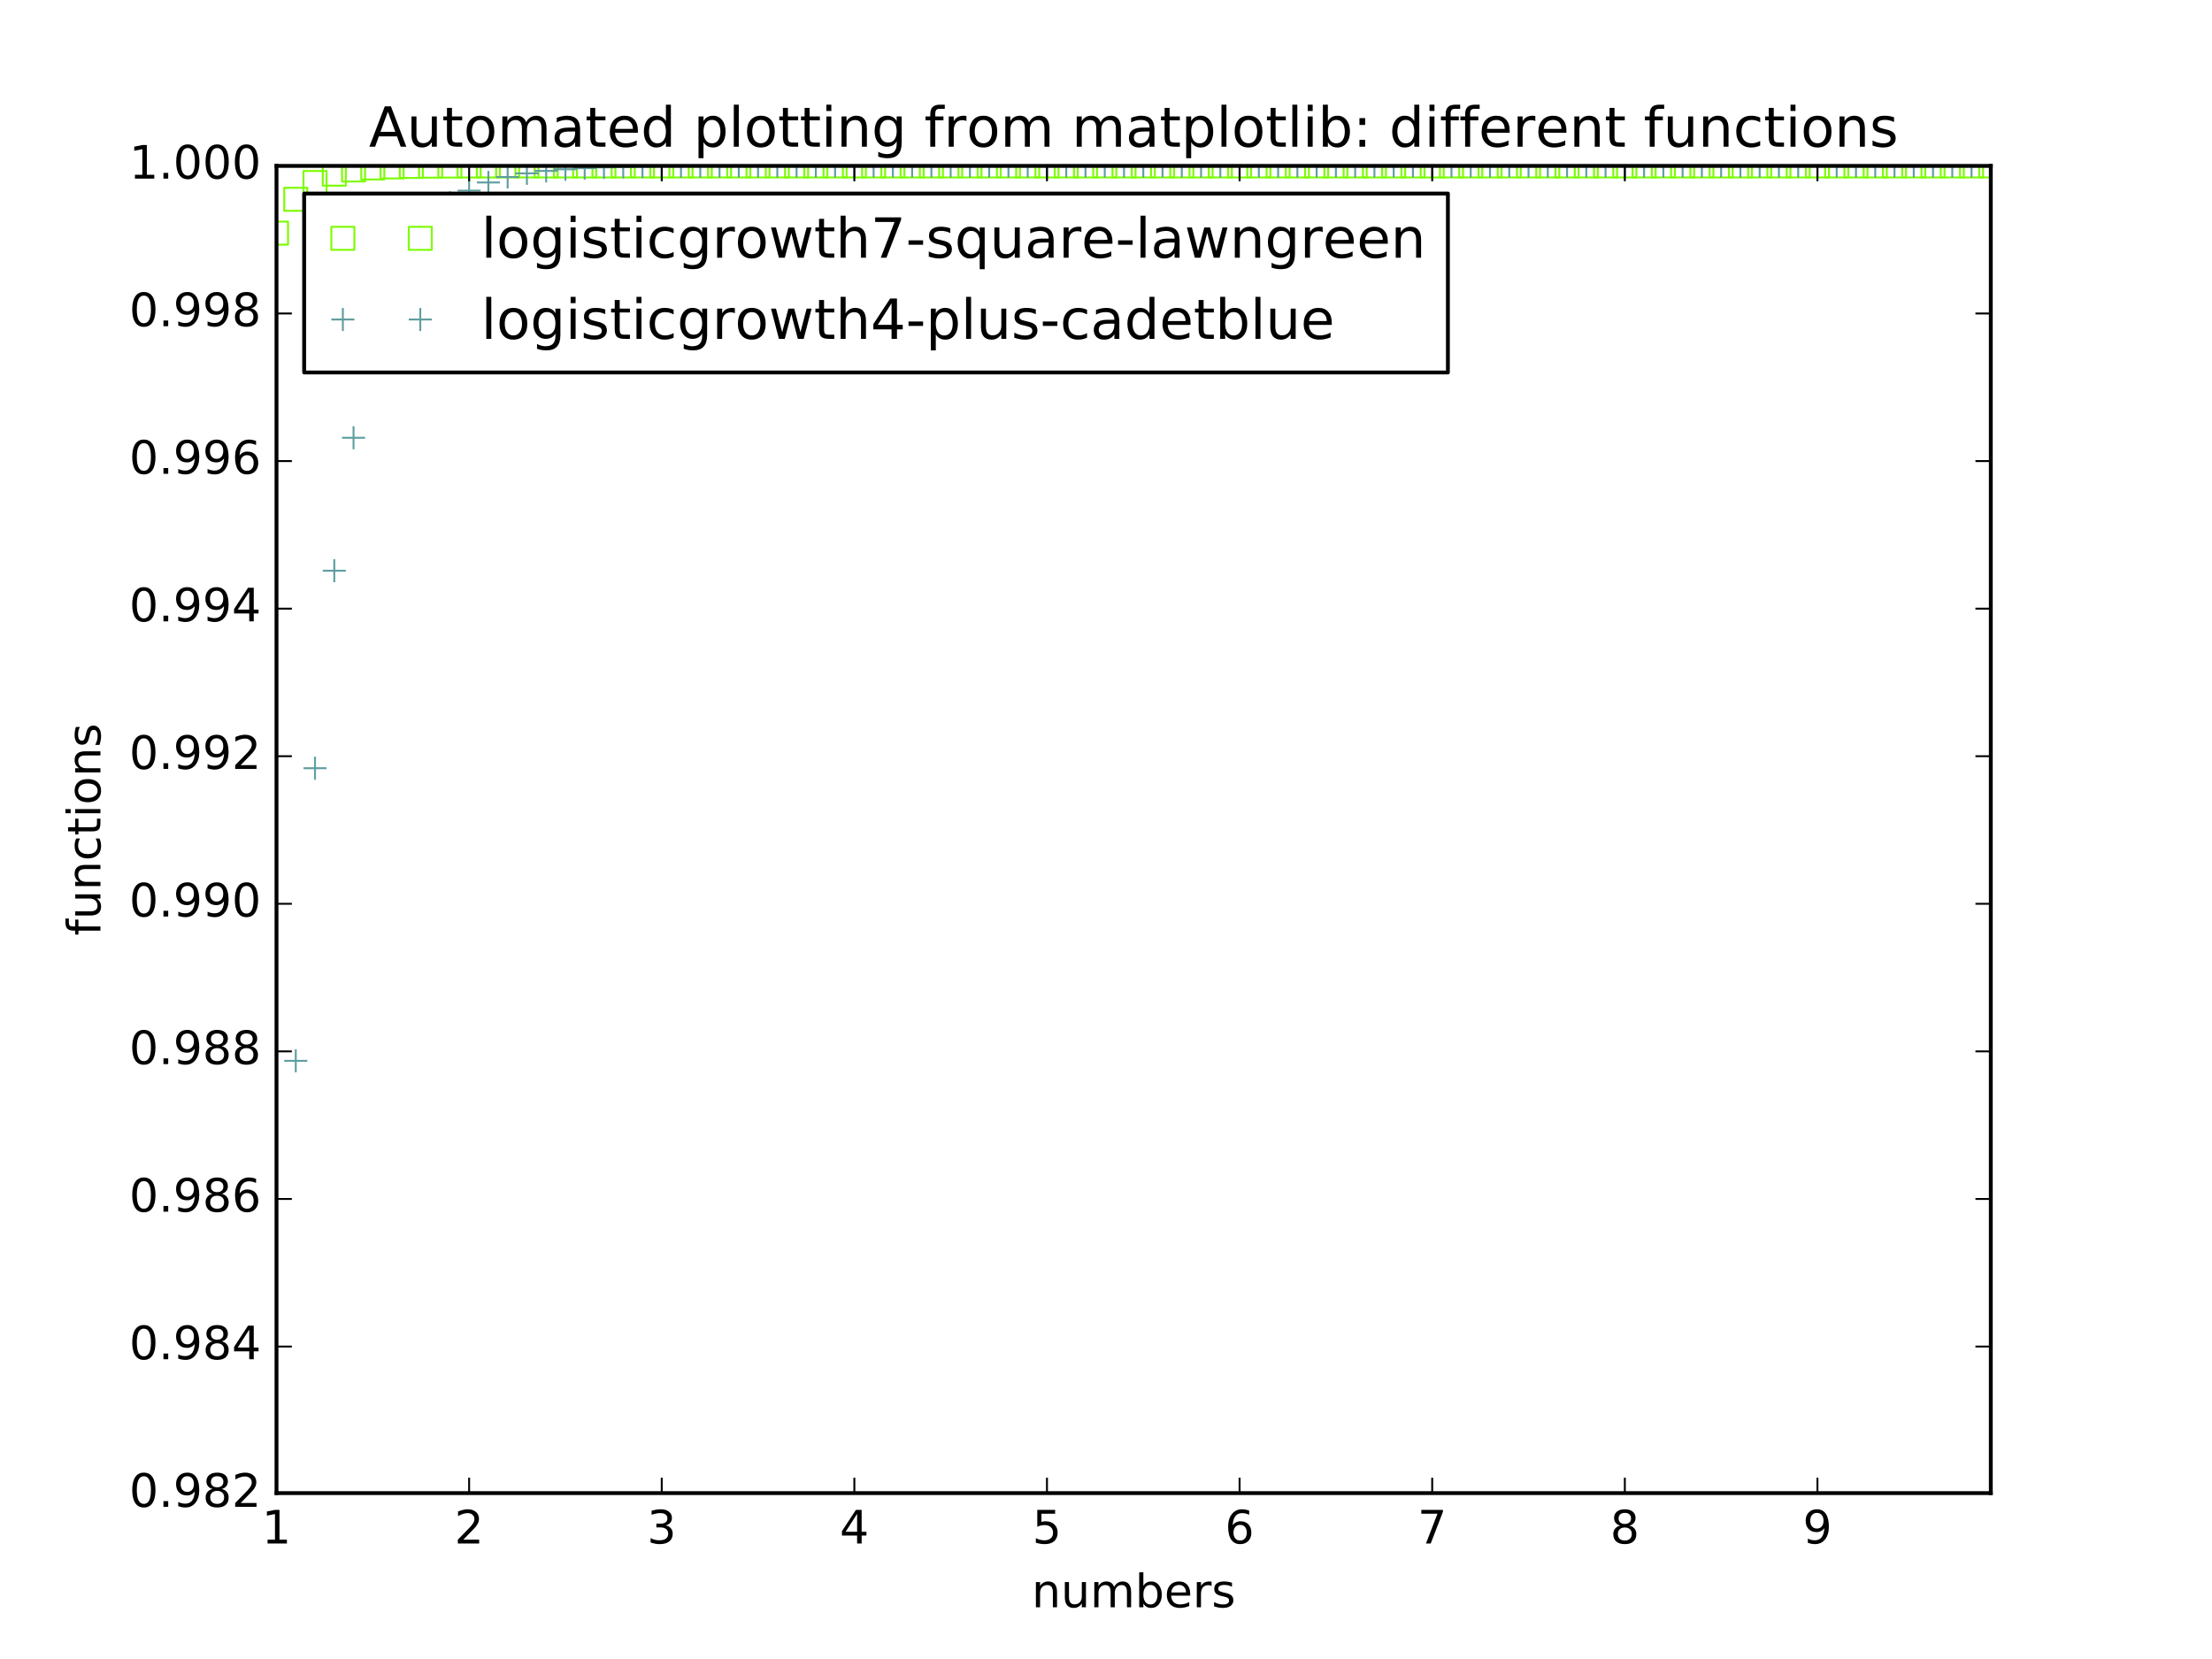 <?xml version="1.0" encoding="utf-8" standalone="no"?>
<!DOCTYPE svg PUBLIC "-//W3C//DTD SVG 1.1//EN"
  "http://www.w3.org/Graphics/SVG/1.1/DTD/svg11.dtd">
<!-- Created with matplotlib (http://matplotlib.org/) -->
<svg height="432pt" version="1.1" viewBox="0 0 576 432" width="576pt" xmlns="http://www.w3.org/2000/svg" xmlns:xlink="http://www.w3.org/1999/xlink">
 <defs>
  <style type="text/css">
*{stroke-linecap:butt;stroke-linejoin:round;stroke-miterlimit:100000;}
  </style>
 </defs>
 <g id="figure_1">
  <g id="patch_1">
   <path d="M 0 432 
L 576 432 
L 576 0 
L 0 0 
z
" style="fill:#ffffff;"/>
  </g>
  <g id="axes_1">
   <g id="patch_2">
    <path d="M 72 388.8 
L 518.4 388.8 
L 518.4 43.2 
L 72 43.2 
z
" style="fill:#ffffff;"/>
   </g>
   <g id="line2d_1">
    <defs>
     <path d="M -3 3 
L 3 3 
L 3 -3 
L -3 -3 
z
" id="mb33482ec87" style="stroke:#7cfc00;stroke-linejoin:miter;stroke-width:0.5;"/>
    </defs>
    <g clip-path="url(#pfadc02bec9)">
     <use style="fill:none;stroke:#7cfc00;stroke-linejoin:miter;stroke-width:0.5;" x="72.0" xlink:href="#mb33482ec87" y="60.706"/>
     <use style="fill:none;stroke:#7cfc00;stroke-linejoin:miter;stroke-width:0.5;" x="77.016" xlink:href="#mb33482ec87" y="51.897"/>
     <use style="fill:none;stroke:#7cfc00;stroke-linejoin:miter;stroke-width:0.5;" x="82.031" xlink:href="#mb33482ec87" y="47.52"/>
     <use style="fill:none;stroke:#7cfc00;stroke-linejoin:miter;stroke-width:0.5;" x="87.047" xlink:href="#mb33482ec87" y="45.345"/>
     <use style="fill:none;stroke:#7cfc00;stroke-linejoin:miter;stroke-width:0.5;" x="92.063" xlink:href="#mb33482ec87" y="44.265"/>
     <use style="fill:none;stroke:#7cfc00;stroke-linejoin:miter;stroke-width:0.5;" x="97.079" xlink:href="#mb33482ec87" y="43.729"/>
     <use style="fill:none;stroke:#7cfc00;stroke-linejoin:miter;stroke-width:0.5;" x="102.094" xlink:href="#mb33482ec87" y="43.463"/>
     <use style="fill:none;stroke:#7cfc00;stroke-linejoin:miter;stroke-width:0.5;" x="107.11" xlink:href="#mb33482ec87" y="43.33"/>
     <use style="fill:none;stroke:#7cfc00;stroke-linejoin:miter;stroke-width:0.5;" x="112.126" xlink:href="#mb33482ec87" y="43.265"/>
     <use style="fill:none;stroke:#7cfc00;stroke-linejoin:miter;stroke-width:0.5;" x="117.142" xlink:href="#mb33482ec87" y="43.232"/>
     <use style="fill:none;stroke:#7cfc00;stroke-linejoin:miter;stroke-width:0.5;" x="122.157" xlink:href="#mb33482ec87" y="43.216"/>
     <use style="fill:none;stroke:#7cfc00;stroke-linejoin:miter;stroke-width:0.5;" x="127.173" xlink:href="#mb33482ec87" y="43.208"/>
     <use style="fill:none;stroke:#7cfc00;stroke-linejoin:miter;stroke-width:0.5;" x="132.189" xlink:href="#mb33482ec87" y="43.204"/>
     <use style="fill:none;stroke:#7cfc00;stroke-linejoin:miter;stroke-width:0.5;" x="137.204" xlink:href="#mb33482ec87" y="43.202"/>
     <use style="fill:none;stroke:#7cfc00;stroke-linejoin:miter;stroke-width:0.5;" x="142.22" xlink:href="#mb33482ec87" y="43.201"/>
     <use style="fill:none;stroke:#7cfc00;stroke-linejoin:miter;stroke-width:0.5;" x="147.236" xlink:href="#mb33482ec87" y="43.2"/>
     <use style="fill:none;stroke:#7cfc00;stroke-linejoin:miter;stroke-width:0.5;" x="152.252" xlink:href="#mb33482ec87" y="43.2"/>
     <use style="fill:none;stroke:#7cfc00;stroke-linejoin:miter;stroke-width:0.5;" x="157.267" xlink:href="#mb33482ec87" y="43.2"/>
     <use style="fill:none;stroke:#7cfc00;stroke-linejoin:miter;stroke-width:0.5;" x="162.283" xlink:href="#mb33482ec87" y="43.2"/>
     <use style="fill:none;stroke:#7cfc00;stroke-linejoin:miter;stroke-width:0.5;" x="167.299" xlink:href="#mb33482ec87" y="43.2"/>
     <use style="fill:none;stroke:#7cfc00;stroke-linejoin:miter;stroke-width:0.5;" x="172.315" xlink:href="#mb33482ec87" y="43.2"/>
     <use style="fill:none;stroke:#7cfc00;stroke-linejoin:miter;stroke-width:0.5;" x="177.33" xlink:href="#mb33482ec87" y="43.2"/>
     <use style="fill:none;stroke:#7cfc00;stroke-linejoin:miter;stroke-width:0.5;" x="182.346" xlink:href="#mb33482ec87" y="43.2"/>
     <use style="fill:none;stroke:#7cfc00;stroke-linejoin:miter;stroke-width:0.5;" x="187.362" xlink:href="#mb33482ec87" y="43.2"/>
     <use style="fill:none;stroke:#7cfc00;stroke-linejoin:miter;stroke-width:0.5;" x="192.378" xlink:href="#mb33482ec87" y="43.2"/>
     <use style="fill:none;stroke:#7cfc00;stroke-linejoin:miter;stroke-width:0.5;" x="197.393" xlink:href="#mb33482ec87" y="43.2"/>
     <use style="fill:none;stroke:#7cfc00;stroke-linejoin:miter;stroke-width:0.5;" x="202.409" xlink:href="#mb33482ec87" y="43.2"/>
     <use style="fill:none;stroke:#7cfc00;stroke-linejoin:miter;stroke-width:0.5;" x="207.425" xlink:href="#mb33482ec87" y="43.2"/>
     <use style="fill:none;stroke:#7cfc00;stroke-linejoin:miter;stroke-width:0.5;" x="212.44" xlink:href="#mb33482ec87" y="43.2"/>
     <use style="fill:none;stroke:#7cfc00;stroke-linejoin:miter;stroke-width:0.5;" x="217.456" xlink:href="#mb33482ec87" y="43.2"/>
     <use style="fill:none;stroke:#7cfc00;stroke-linejoin:miter;stroke-width:0.5;" x="222.472" xlink:href="#mb33482ec87" y="43.2"/>
     <use style="fill:none;stroke:#7cfc00;stroke-linejoin:miter;stroke-width:0.5;" x="227.488" xlink:href="#mb33482ec87" y="43.2"/>
     <use style="fill:none;stroke:#7cfc00;stroke-linejoin:miter;stroke-width:0.5;" x="232.503" xlink:href="#mb33482ec87" y="43.2"/>
     <use style="fill:none;stroke:#7cfc00;stroke-linejoin:miter;stroke-width:0.5;" x="237.519" xlink:href="#mb33482ec87" y="43.2"/>
     <use style="fill:none;stroke:#7cfc00;stroke-linejoin:miter;stroke-width:0.5;" x="242.535" xlink:href="#mb33482ec87" y="43.2"/>
     <use style="fill:none;stroke:#7cfc00;stroke-linejoin:miter;stroke-width:0.5;" x="247.551" xlink:href="#mb33482ec87" y="43.2"/>
     <use style="fill:none;stroke:#7cfc00;stroke-linejoin:miter;stroke-width:0.5;" x="252.566" xlink:href="#mb33482ec87" y="43.2"/>
     <use style="fill:none;stroke:#7cfc00;stroke-linejoin:miter;stroke-width:0.5;" x="257.582" xlink:href="#mb33482ec87" y="43.2"/>
     <use style="fill:none;stroke:#7cfc00;stroke-linejoin:miter;stroke-width:0.5;" x="262.598" xlink:href="#mb33482ec87" y="43.2"/>
     <use style="fill:none;stroke:#7cfc00;stroke-linejoin:miter;stroke-width:0.5;" x="267.613" xlink:href="#mb33482ec87" y="43.2"/>
     <use style="fill:none;stroke:#7cfc00;stroke-linejoin:miter;stroke-width:0.5;" x="272.629" xlink:href="#mb33482ec87" y="43.2"/>
     <use style="fill:none;stroke:#7cfc00;stroke-linejoin:miter;stroke-width:0.5;" x="277.645" xlink:href="#mb33482ec87" y="43.2"/>
     <use style="fill:none;stroke:#7cfc00;stroke-linejoin:miter;stroke-width:0.5;" x="282.661" xlink:href="#mb33482ec87" y="43.2"/>
     <use style="fill:none;stroke:#7cfc00;stroke-linejoin:miter;stroke-width:0.5;" x="287.676" xlink:href="#mb33482ec87" y="43.2"/>
     <use style="fill:none;stroke:#7cfc00;stroke-linejoin:miter;stroke-width:0.5;" x="292.692" xlink:href="#mb33482ec87" y="43.2"/>
     <use style="fill:none;stroke:#7cfc00;stroke-linejoin:miter;stroke-width:0.5;" x="297.708" xlink:href="#mb33482ec87" y="43.2"/>
     <use style="fill:none;stroke:#7cfc00;stroke-linejoin:miter;stroke-width:0.5;" x="302.724" xlink:href="#mb33482ec87" y="43.2"/>
     <use style="fill:none;stroke:#7cfc00;stroke-linejoin:miter;stroke-width:0.5;" x="307.739" xlink:href="#mb33482ec87" y="43.2"/>
     <use style="fill:none;stroke:#7cfc00;stroke-linejoin:miter;stroke-width:0.5;" x="312.755" xlink:href="#mb33482ec87" y="43.2"/>
     <use style="fill:none;stroke:#7cfc00;stroke-linejoin:miter;stroke-width:0.5;" x="317.771" xlink:href="#mb33482ec87" y="43.2"/>
     <use style="fill:none;stroke:#7cfc00;stroke-linejoin:miter;stroke-width:0.5;" x="322.787" xlink:href="#mb33482ec87" y="43.2"/>
     <use style="fill:none;stroke:#7cfc00;stroke-linejoin:miter;stroke-width:0.5;" x="327.802" xlink:href="#mb33482ec87" y="43.2"/>
     <use style="fill:none;stroke:#7cfc00;stroke-linejoin:miter;stroke-width:0.5;" x="332.818" xlink:href="#mb33482ec87" y="43.2"/>
     <use style="fill:none;stroke:#7cfc00;stroke-linejoin:miter;stroke-width:0.5;" x="337.834" xlink:href="#mb33482ec87" y="43.2"/>
     <use style="fill:none;stroke:#7cfc00;stroke-linejoin:miter;stroke-width:0.5;" x="342.849" xlink:href="#mb33482ec87" y="43.2"/>
     <use style="fill:none;stroke:#7cfc00;stroke-linejoin:miter;stroke-width:0.5;" x="347.865" xlink:href="#mb33482ec87" y="43.2"/>
     <use style="fill:none;stroke:#7cfc00;stroke-linejoin:miter;stroke-width:0.5;" x="352.881" xlink:href="#mb33482ec87" y="43.2"/>
     <use style="fill:none;stroke:#7cfc00;stroke-linejoin:miter;stroke-width:0.5;" x="357.897" xlink:href="#mb33482ec87" y="43.2"/>
     <use style="fill:none;stroke:#7cfc00;stroke-linejoin:miter;stroke-width:0.5;" x="362.912" xlink:href="#mb33482ec87" y="43.2"/>
     <use style="fill:none;stroke:#7cfc00;stroke-linejoin:miter;stroke-width:0.5;" x="367.928" xlink:href="#mb33482ec87" y="43.2"/>
     <use style="fill:none;stroke:#7cfc00;stroke-linejoin:miter;stroke-width:0.5;" x="372.944" xlink:href="#mb33482ec87" y="43.2"/>
     <use style="fill:none;stroke:#7cfc00;stroke-linejoin:miter;stroke-width:0.5;" x="377.96" xlink:href="#mb33482ec87" y="43.2"/>
     <use style="fill:none;stroke:#7cfc00;stroke-linejoin:miter;stroke-width:0.5;" x="382.975" xlink:href="#mb33482ec87" y="43.2"/>
     <use style="fill:none;stroke:#7cfc00;stroke-linejoin:miter;stroke-width:0.5;" x="387.991" xlink:href="#mb33482ec87" y="43.2"/>
     <use style="fill:none;stroke:#7cfc00;stroke-linejoin:miter;stroke-width:0.5;" x="393.007" xlink:href="#mb33482ec87" y="43.2"/>
     <use style="fill:none;stroke:#7cfc00;stroke-linejoin:miter;stroke-width:0.5;" x="398.022" xlink:href="#mb33482ec87" y="43.2"/>
     <use style="fill:none;stroke:#7cfc00;stroke-linejoin:miter;stroke-width:0.5;" x="403.038" xlink:href="#mb33482ec87" y="43.2"/>
     <use style="fill:none;stroke:#7cfc00;stroke-linejoin:miter;stroke-width:0.5;" x="408.054" xlink:href="#mb33482ec87" y="43.2"/>
     <use style="fill:none;stroke:#7cfc00;stroke-linejoin:miter;stroke-width:0.5;" x="413.07" xlink:href="#mb33482ec87" y="43.2"/>
     <use style="fill:none;stroke:#7cfc00;stroke-linejoin:miter;stroke-width:0.5;" x="418.085" xlink:href="#mb33482ec87" y="43.2"/>
     <use style="fill:none;stroke:#7cfc00;stroke-linejoin:miter;stroke-width:0.5;" x="423.101" xlink:href="#mb33482ec87" y="43.2"/>
     <use style="fill:none;stroke:#7cfc00;stroke-linejoin:miter;stroke-width:0.5;" x="428.117" xlink:href="#mb33482ec87" y="43.2"/>
     <use style="fill:none;stroke:#7cfc00;stroke-linejoin:miter;stroke-width:0.5;" x="433.133" xlink:href="#mb33482ec87" y="43.2"/>
     <use style="fill:none;stroke:#7cfc00;stroke-linejoin:miter;stroke-width:0.5;" x="438.148" xlink:href="#mb33482ec87" y="43.2"/>
     <use style="fill:none;stroke:#7cfc00;stroke-linejoin:miter;stroke-width:0.5;" x="443.164" xlink:href="#mb33482ec87" y="43.2"/>
     <use style="fill:none;stroke:#7cfc00;stroke-linejoin:miter;stroke-width:0.5;" x="448.18" xlink:href="#mb33482ec87" y="43.2"/>
     <use style="fill:none;stroke:#7cfc00;stroke-linejoin:miter;stroke-width:0.5;" x="453.196" xlink:href="#mb33482ec87" y="43.2"/>
     <use style="fill:none;stroke:#7cfc00;stroke-linejoin:miter;stroke-width:0.5;" x="458.211" xlink:href="#mb33482ec87" y="43.2"/>
     <use style="fill:none;stroke:#7cfc00;stroke-linejoin:miter;stroke-width:0.5;" x="463.227" xlink:href="#mb33482ec87" y="43.2"/>
     <use style="fill:none;stroke:#7cfc00;stroke-linejoin:miter;stroke-width:0.5;" x="468.243" xlink:href="#mb33482ec87" y="43.2"/>
     <use style="fill:none;stroke:#7cfc00;stroke-linejoin:miter;stroke-width:0.5;" x="473.258" xlink:href="#mb33482ec87" y="43.2"/>
     <use style="fill:none;stroke:#7cfc00;stroke-linejoin:miter;stroke-width:0.5;" x="478.274" xlink:href="#mb33482ec87" y="43.2"/>
     <use style="fill:none;stroke:#7cfc00;stroke-linejoin:miter;stroke-width:0.5;" x="483.29" xlink:href="#mb33482ec87" y="43.2"/>
     <use style="fill:none;stroke:#7cfc00;stroke-linejoin:miter;stroke-width:0.5;" x="488.306" xlink:href="#mb33482ec87" y="43.2"/>
     <use style="fill:none;stroke:#7cfc00;stroke-linejoin:miter;stroke-width:0.5;" x="493.321" xlink:href="#mb33482ec87" y="43.2"/>
     <use style="fill:none;stroke:#7cfc00;stroke-linejoin:miter;stroke-width:0.5;" x="498.337" xlink:href="#mb33482ec87" y="43.2"/>
     <use style="fill:none;stroke:#7cfc00;stroke-linejoin:miter;stroke-width:0.5;" x="503.353" xlink:href="#mb33482ec87" y="43.2"/>
     <use style="fill:none;stroke:#7cfc00;stroke-linejoin:miter;stroke-width:0.5;" x="508.369" xlink:href="#mb33482ec87" y="43.2"/>
     <use style="fill:none;stroke:#7cfc00;stroke-linejoin:miter;stroke-width:0.5;" x="513.384" xlink:href="#mb33482ec87" y="43.2"/>
     <use style="fill:none;stroke:#7cfc00;stroke-linejoin:miter;stroke-width:0.5;" x="518.4" xlink:href="#mb33482ec87" y="43.2"/>
    </g>
   </g>
   <g id="line2d_2">
    <defs>
     <path d="M -3 0 
L 3 0 
M 0 3 
L 0 -3 
" id="m1da75ef7ea" style="stroke:#5f9ea0;stroke-width:0.5;"/>
    </defs>
    <g clip-path="url(#pfadc02bec9)">
     <use style="fill:none;stroke:#5f9ea0;stroke-width:0.5;" x="72.0" xlink:href="#m1da75ef7ea" y="388.8"/>
     <use style="fill:none;stroke:#5f9ea0;stroke-width:0.5;" x="77.016" xlink:href="#m1da75ef7ea" y="276.244"/>
     <use style="fill:none;stroke:#5f9ea0;stroke-width:0.5;" x="82.031" xlink:href="#m1da75ef7ea" y="200.042"/>
     <use style="fill:none;stroke:#5f9ea0;stroke-width:0.5;" x="87.047" xlink:href="#m1da75ef7ea" y="148.618"/>
     <use style="fill:none;stroke:#5f9ea0;stroke-width:0.5;" x="92.063" xlink:href="#m1da75ef7ea" y="113.992"/>
     <use style="fill:none;stroke:#5f9ea0;stroke-width:0.5;" x="97.079" xlink:href="#m1da75ef7ea" y="90.711"/>
     <use style="fill:none;stroke:#5f9ea0;stroke-width:0.5;" x="102.094" xlink:href="#m1da75ef7ea" y="75.073"/>
     <use style="fill:none;stroke:#5f9ea0;stroke-width:0.5;" x="107.11" xlink:href="#m1da75ef7ea" y="64.577"/>
     <use style="fill:none;stroke:#5f9ea0;stroke-width:0.5;" x="112.126" xlink:href="#m1da75ef7ea" y="57.535"/>
     <use style="fill:none;stroke:#5f9ea0;stroke-width:0.5;" x="117.142" xlink:href="#m1da75ef7ea" y="52.811"/>
     <use style="fill:none;stroke:#5f9ea0;stroke-width:0.5;" x="122.157" xlink:href="#m1da75ef7ea" y="49.644"/>
     <use style="fill:none;stroke:#5f9ea0;stroke-width:0.5;" x="127.173" xlink:href="#m1da75ef7ea" y="47.52"/>
     <use style="fill:none;stroke:#5f9ea0;stroke-width:0.5;" x="132.189" xlink:href="#m1da75ef7ea" y="46.096"/>
     <use style="fill:none;stroke:#5f9ea0;stroke-width:0.5;" x="137.204" xlink:href="#m1da75ef7ea" y="45.141"/>
     <use style="fill:none;stroke:#5f9ea0;stroke-width:0.5;" x="142.22" xlink:href="#m1da75ef7ea" y="44.501"/>
     <use style="fill:none;stroke:#5f9ea0;stroke-width:0.5;" x="147.236" xlink:href="#m1da75ef7ea" y="44.072"/>
     <use style="fill:none;stroke:#5f9ea0;stroke-width:0.5;" x="152.252" xlink:href="#m1da75ef7ea" y="43.785"/>
     <use style="fill:none;stroke:#5f9ea0;stroke-width:0.5;" x="157.267" xlink:href="#m1da75ef7ea" y="43.592"/>
     <use style="fill:none;stroke:#5f9ea0;stroke-width:0.5;" x="162.283" xlink:href="#m1da75ef7ea" y="43.463"/>
     <use style="fill:none;stroke:#5f9ea0;stroke-width:0.5;" x="167.299" xlink:href="#m1da75ef7ea" y="43.376"/>
     <use style="fill:none;stroke:#5f9ea0;stroke-width:0.5;" x="172.315" xlink:href="#m1da75ef7ea" y="43.318"/>
     <use style="fill:none;stroke:#5f9ea0;stroke-width:0.5;" x="177.33" xlink:href="#m1da75ef7ea" y="43.279"/>
     <use style="fill:none;stroke:#5f9ea0;stroke-width:0.5;" x="182.346" xlink:href="#m1da75ef7ea" y="43.253"/>
     <use style="fill:none;stroke:#5f9ea0;stroke-width:0.5;" x="187.362" xlink:href="#m1da75ef7ea" y="43.236"/>
     <use style="fill:none;stroke:#5f9ea0;stroke-width:0.5;" x="192.378" xlink:href="#m1da75ef7ea" y="43.224"/>
     <use style="fill:none;stroke:#5f9ea0;stroke-width:0.5;" x="197.393" xlink:href="#m1da75ef7ea" y="43.216"/>
     <use style="fill:none;stroke:#5f9ea0;stroke-width:0.5;" x="202.409" xlink:href="#m1da75ef7ea" y="43.211"/>
     <use style="fill:none;stroke:#5f9ea0;stroke-width:0.5;" x="207.425" xlink:href="#m1da75ef7ea" y="43.207"/>
     <use style="fill:none;stroke:#5f9ea0;stroke-width:0.5;" x="212.44" xlink:href="#m1da75ef7ea" y="43.205"/>
     <use style="fill:none;stroke:#5f9ea0;stroke-width:0.5;" x="217.456" xlink:href="#m1da75ef7ea" y="43.203"/>
     <use style="fill:none;stroke:#5f9ea0;stroke-width:0.5;" x="222.472" xlink:href="#m1da75ef7ea" y="43.202"/>
     <use style="fill:none;stroke:#5f9ea0;stroke-width:0.5;" x="227.488" xlink:href="#m1da75ef7ea" y="43.201"/>
     <use style="fill:none;stroke:#5f9ea0;stroke-width:0.5;" x="232.503" xlink:href="#m1da75ef7ea" y="43.201"/>
     <use style="fill:none;stroke:#5f9ea0;stroke-width:0.5;" x="237.519" xlink:href="#m1da75ef7ea" y="43.201"/>
     <use style="fill:none;stroke:#5f9ea0;stroke-width:0.5;" x="242.535" xlink:href="#m1da75ef7ea" y="43.2"/>
     <use style="fill:none;stroke:#5f9ea0;stroke-width:0.5;" x="247.551" xlink:href="#m1da75ef7ea" y="43.2"/>
     <use style="fill:none;stroke:#5f9ea0;stroke-width:0.5;" x="252.566" xlink:href="#m1da75ef7ea" y="43.2"/>
     <use style="fill:none;stroke:#5f9ea0;stroke-width:0.5;" x="257.582" xlink:href="#m1da75ef7ea" y="43.2"/>
     <use style="fill:none;stroke:#5f9ea0;stroke-width:0.5;" x="262.598" xlink:href="#m1da75ef7ea" y="43.2"/>
     <use style="fill:none;stroke:#5f9ea0;stroke-width:0.5;" x="267.613" xlink:href="#m1da75ef7ea" y="43.2"/>
     <use style="fill:none;stroke:#5f9ea0;stroke-width:0.5;" x="272.629" xlink:href="#m1da75ef7ea" y="43.2"/>
     <use style="fill:none;stroke:#5f9ea0;stroke-width:0.5;" x="277.645" xlink:href="#m1da75ef7ea" y="43.2"/>
     <use style="fill:none;stroke:#5f9ea0;stroke-width:0.5;" x="282.661" xlink:href="#m1da75ef7ea" y="43.2"/>
     <use style="fill:none;stroke:#5f9ea0;stroke-width:0.5;" x="287.676" xlink:href="#m1da75ef7ea" y="43.2"/>
     <use style="fill:none;stroke:#5f9ea0;stroke-width:0.5;" x="292.692" xlink:href="#m1da75ef7ea" y="43.2"/>
     <use style="fill:none;stroke:#5f9ea0;stroke-width:0.5;" x="297.708" xlink:href="#m1da75ef7ea" y="43.2"/>
     <use style="fill:none;stroke:#5f9ea0;stroke-width:0.5;" x="302.724" xlink:href="#m1da75ef7ea" y="43.2"/>
     <use style="fill:none;stroke:#5f9ea0;stroke-width:0.5;" x="307.739" xlink:href="#m1da75ef7ea" y="43.2"/>
     <use style="fill:none;stroke:#5f9ea0;stroke-width:0.5;" x="312.755" xlink:href="#m1da75ef7ea" y="43.2"/>
     <use style="fill:none;stroke:#5f9ea0;stroke-width:0.5;" x="317.771" xlink:href="#m1da75ef7ea" y="43.2"/>
     <use style="fill:none;stroke:#5f9ea0;stroke-width:0.5;" x="322.787" xlink:href="#m1da75ef7ea" y="43.2"/>
     <use style="fill:none;stroke:#5f9ea0;stroke-width:0.5;" x="327.802" xlink:href="#m1da75ef7ea" y="43.2"/>
     <use style="fill:none;stroke:#5f9ea0;stroke-width:0.5;" x="332.818" xlink:href="#m1da75ef7ea" y="43.2"/>
     <use style="fill:none;stroke:#5f9ea0;stroke-width:0.5;" x="337.834" xlink:href="#m1da75ef7ea" y="43.2"/>
     <use style="fill:none;stroke:#5f9ea0;stroke-width:0.5;" x="342.849" xlink:href="#m1da75ef7ea" y="43.2"/>
     <use style="fill:none;stroke:#5f9ea0;stroke-width:0.5;" x="347.865" xlink:href="#m1da75ef7ea" y="43.2"/>
     <use style="fill:none;stroke:#5f9ea0;stroke-width:0.5;" x="352.881" xlink:href="#m1da75ef7ea" y="43.2"/>
     <use style="fill:none;stroke:#5f9ea0;stroke-width:0.5;" x="357.897" xlink:href="#m1da75ef7ea" y="43.2"/>
     <use style="fill:none;stroke:#5f9ea0;stroke-width:0.5;" x="362.912" xlink:href="#m1da75ef7ea" y="43.2"/>
     <use style="fill:none;stroke:#5f9ea0;stroke-width:0.5;" x="367.928" xlink:href="#m1da75ef7ea" y="43.2"/>
     <use style="fill:none;stroke:#5f9ea0;stroke-width:0.5;" x="372.944" xlink:href="#m1da75ef7ea" y="43.2"/>
     <use style="fill:none;stroke:#5f9ea0;stroke-width:0.5;" x="377.96" xlink:href="#m1da75ef7ea" y="43.2"/>
     <use style="fill:none;stroke:#5f9ea0;stroke-width:0.5;" x="382.975" xlink:href="#m1da75ef7ea" y="43.2"/>
     <use style="fill:none;stroke:#5f9ea0;stroke-width:0.5;" x="387.991" xlink:href="#m1da75ef7ea" y="43.2"/>
     <use style="fill:none;stroke:#5f9ea0;stroke-width:0.5;" x="393.007" xlink:href="#m1da75ef7ea" y="43.2"/>
     <use style="fill:none;stroke:#5f9ea0;stroke-width:0.5;" x="398.022" xlink:href="#m1da75ef7ea" y="43.2"/>
     <use style="fill:none;stroke:#5f9ea0;stroke-width:0.5;" x="403.038" xlink:href="#m1da75ef7ea" y="43.2"/>
     <use style="fill:none;stroke:#5f9ea0;stroke-width:0.5;" x="408.054" xlink:href="#m1da75ef7ea" y="43.2"/>
     <use style="fill:none;stroke:#5f9ea0;stroke-width:0.5;" x="413.07" xlink:href="#m1da75ef7ea" y="43.2"/>
     <use style="fill:none;stroke:#5f9ea0;stroke-width:0.5;" x="418.085" xlink:href="#m1da75ef7ea" y="43.2"/>
     <use style="fill:none;stroke:#5f9ea0;stroke-width:0.5;" x="423.101" xlink:href="#m1da75ef7ea" y="43.2"/>
     <use style="fill:none;stroke:#5f9ea0;stroke-width:0.5;" x="428.117" xlink:href="#m1da75ef7ea" y="43.2"/>
     <use style="fill:none;stroke:#5f9ea0;stroke-width:0.5;" x="433.133" xlink:href="#m1da75ef7ea" y="43.2"/>
     <use style="fill:none;stroke:#5f9ea0;stroke-width:0.5;" x="438.148" xlink:href="#m1da75ef7ea" y="43.2"/>
     <use style="fill:none;stroke:#5f9ea0;stroke-width:0.5;" x="443.164" xlink:href="#m1da75ef7ea" y="43.2"/>
     <use style="fill:none;stroke:#5f9ea0;stroke-width:0.5;" x="448.18" xlink:href="#m1da75ef7ea" y="43.2"/>
     <use style="fill:none;stroke:#5f9ea0;stroke-width:0.5;" x="453.196" xlink:href="#m1da75ef7ea" y="43.2"/>
     <use style="fill:none;stroke:#5f9ea0;stroke-width:0.5;" x="458.211" xlink:href="#m1da75ef7ea" y="43.2"/>
     <use style="fill:none;stroke:#5f9ea0;stroke-width:0.5;" x="463.227" xlink:href="#m1da75ef7ea" y="43.2"/>
     <use style="fill:none;stroke:#5f9ea0;stroke-width:0.5;" x="468.243" xlink:href="#m1da75ef7ea" y="43.2"/>
     <use style="fill:none;stroke:#5f9ea0;stroke-width:0.5;" x="473.258" xlink:href="#m1da75ef7ea" y="43.2"/>
     <use style="fill:none;stroke:#5f9ea0;stroke-width:0.5;" x="478.274" xlink:href="#m1da75ef7ea" y="43.2"/>
     <use style="fill:none;stroke:#5f9ea0;stroke-width:0.5;" x="483.29" xlink:href="#m1da75ef7ea" y="43.2"/>
     <use style="fill:none;stroke:#5f9ea0;stroke-width:0.5;" x="488.306" xlink:href="#m1da75ef7ea" y="43.2"/>
     <use style="fill:none;stroke:#5f9ea0;stroke-width:0.5;" x="493.321" xlink:href="#m1da75ef7ea" y="43.2"/>
     <use style="fill:none;stroke:#5f9ea0;stroke-width:0.5;" x="498.337" xlink:href="#m1da75ef7ea" y="43.2"/>
     <use style="fill:none;stroke:#5f9ea0;stroke-width:0.5;" x="503.353" xlink:href="#m1da75ef7ea" y="43.2"/>
     <use style="fill:none;stroke:#5f9ea0;stroke-width:0.5;" x="508.369" xlink:href="#m1da75ef7ea" y="43.2"/>
     <use style="fill:none;stroke:#5f9ea0;stroke-width:0.5;" x="513.384" xlink:href="#m1da75ef7ea" y="43.2"/>
     <use style="fill:none;stroke:#5f9ea0;stroke-width:0.5;" x="518.4" xlink:href="#m1da75ef7ea" y="43.2"/>
    </g>
   </g>
   <g id="patch_3">
    <path d="M 72 43.2 
L 518.4 43.2 
" style="fill:none;stroke:#000000;stroke-linecap:square;stroke-linejoin:miter;"/>
   </g>
   <g id="patch_4">
    <path d="M 518.4 388.8 
L 518.4 43.2 
" style="fill:none;stroke:#000000;stroke-linecap:square;stroke-linejoin:miter;"/>
   </g>
   <g id="patch_5">
    <path d="M 72 388.8 
L 518.4 388.8 
" style="fill:none;stroke:#000000;stroke-linecap:square;stroke-linejoin:miter;"/>
   </g>
   <g id="patch_6">
    <path d="M 72 388.8 
L 72 43.2 
" style="fill:none;stroke:#000000;stroke-linecap:square;stroke-linejoin:miter;"/>
   </g>
   <g id="matplotlib.axis_1">
    <g id="xtick_1">
     <g id="line2d_3">
      <defs>
       <path d="M 0 0 
L 0 -4 
" id="m1927c11bc9" style="stroke:#000000;stroke-width:0.5;"/>
      </defs>
      <g>
       <use style="stroke:#000000;stroke-width:0.5;" x="72.0" xlink:href="#m1927c11bc9" y="388.8"/>
      </g>
     </g>
     <g id="line2d_4">
      <defs>
       <path d="M 0 0 
L 0 4 
" id="m19a90a5870" style="stroke:#000000;stroke-width:0.5;"/>
      </defs>
      <g>
       <use style="stroke:#000000;stroke-width:0.5;" x="72.0" xlink:href="#m19a90a5870" y="43.2"/>
      </g>
     </g>
     <g id="text_1">
      <!-- 1 -->
      <defs>
       <path d="M 12.406 8.297 
L 28.516 8.297 
L 28.516 63.922 
L 10.984 60.406 
L 10.984 69.391 
L 28.422 72.906 
L 38.281 72.906 
L 38.281 8.297 
L 54.391 8.297 
L 54.391 0 
L 12.406 0 
z
" id="BitstreamVeraSans-Roman-31"/>
      </defs>
      <g transform="translate(68.183 401.918)scale(0.12 -0.12)">
       <use xlink:href="#BitstreamVeraSans-Roman-31"/>
      </g>
     </g>
    </g>
    <g id="xtick_2">
     <g id="line2d_5">
      <g>
       <use style="stroke:#000000;stroke-width:0.5;" x="122.157" xlink:href="#m1927c11bc9" y="388.8"/>
      </g>
     </g>
     <g id="line2d_6">
      <g>
       <use style="stroke:#000000;stroke-width:0.5;" x="122.157" xlink:href="#m19a90a5870" y="43.2"/>
      </g>
     </g>
     <g id="text_2">
      <!-- 2 -->
      <defs>
       <path d="M 19.188 8.297 
L 53.609 8.297 
L 53.609 0 
L 7.328 0 
L 7.328 8.297 
Q 12.938 14.109 22.625 23.891 
Q 32.328 33.688 34.812 36.531 
Q 39.547 41.844 41.422 45.531 
Q 43.312 49.219 43.312 52.781 
Q 43.312 58.594 39.234 62.25 
Q 35.156 65.922 28.609 65.922 
Q 23.969 65.922 18.812 64.312 
Q 13.672 62.703 7.812 59.422 
L 7.812 69.391 
Q 13.766 71.781 18.938 73 
Q 24.125 74.219 28.422 74.219 
Q 39.75 74.219 46.484 68.547 
Q 53.219 62.891 53.219 53.422 
Q 53.219 48.922 51.531 44.891 
Q 49.859 40.875 45.406 35.406 
Q 44.188 33.984 37.641 27.219 
Q 31.109 20.453 19.188 8.297 
" id="BitstreamVeraSans-Roman-32"/>
      </defs>
      <g transform="translate(118.34 401.918)scale(0.12 -0.12)">
       <use xlink:href="#BitstreamVeraSans-Roman-32"/>
      </g>
     </g>
    </g>
    <g id="xtick_3">
     <g id="line2d_7">
      <g>
       <use style="stroke:#000000;stroke-width:0.5;" x="172.315" xlink:href="#m1927c11bc9" y="388.8"/>
      </g>
     </g>
     <g id="line2d_8">
      <g>
       <use style="stroke:#000000;stroke-width:0.5;" x="172.315" xlink:href="#m19a90a5870" y="43.2"/>
      </g>
     </g>
     <g id="text_3">
      <!-- 3 -->
      <defs>
       <path d="M 40.578 39.312 
Q 47.656 37.797 51.625 33 
Q 55.609 28.219 55.609 21.188 
Q 55.609 10.406 48.188 4.484 
Q 40.766 -1.422 27.094 -1.422 
Q 22.516 -1.422 17.656 -0.516 
Q 12.797 0.391 7.625 2.203 
L 7.625 11.719 
Q 11.719 9.328 16.594 8.109 
Q 21.484 6.891 26.812 6.891 
Q 36.078 6.891 40.938 10.547 
Q 45.797 14.203 45.797 21.188 
Q 45.797 27.641 41.281 31.266 
Q 36.766 34.906 28.719 34.906 
L 20.219 34.906 
L 20.219 43.016 
L 29.109 43.016 
Q 36.375 43.016 40.234 45.922 
Q 44.094 48.828 44.094 54.297 
Q 44.094 59.906 40.109 62.906 
Q 36.141 65.922 28.719 65.922 
Q 24.656 65.922 20.016 65.031 
Q 15.375 64.156 9.812 62.312 
L 9.812 71.094 
Q 15.438 72.656 20.344 73.438 
Q 25.25 74.219 29.594 74.219 
Q 40.828 74.219 47.359 69.109 
Q 53.906 64.016 53.906 55.328 
Q 53.906 49.266 50.438 45.094 
Q 46.969 40.922 40.578 39.312 
" id="BitstreamVeraSans-Roman-33"/>
      </defs>
      <g transform="translate(168.497 401.918)scale(0.12 -0.12)">
       <use xlink:href="#BitstreamVeraSans-Roman-33"/>
      </g>
     </g>
    </g>
    <g id="xtick_4">
     <g id="line2d_9">
      <g>
       <use style="stroke:#000000;stroke-width:0.5;" x="222.472" xlink:href="#m1927c11bc9" y="388.8"/>
      </g>
     </g>
     <g id="line2d_10">
      <g>
       <use style="stroke:#000000;stroke-width:0.5;" x="222.472" xlink:href="#m19a90a5870" y="43.2"/>
      </g>
     </g>
     <g id="text_4">
      <!-- 4 -->
      <defs>
       <path d="M 37.797 64.312 
L 12.891 25.391 
L 37.797 25.391 
z
M 35.203 72.906 
L 47.609 72.906 
L 47.609 25.391 
L 58.016 25.391 
L 58.016 17.188 
L 47.609 17.188 
L 47.609 0 
L 37.797 0 
L 37.797 17.188 
L 4.891 17.188 
L 4.891 26.703 
z
" id="BitstreamVeraSans-Roman-34"/>
      </defs>
      <g transform="translate(218.654 401.918)scale(0.12 -0.12)">
       <use xlink:href="#BitstreamVeraSans-Roman-34"/>
      </g>
     </g>
    </g>
    <g id="xtick_5">
     <g id="line2d_11">
      <g>
       <use style="stroke:#000000;stroke-width:0.5;" x="272.629" xlink:href="#m1927c11bc9" y="388.8"/>
      </g>
     </g>
     <g id="line2d_12">
      <g>
       <use style="stroke:#000000;stroke-width:0.5;" x="272.629" xlink:href="#m19a90a5870" y="43.2"/>
      </g>
     </g>
     <g id="text_5">
      <!-- 5 -->
      <defs>
       <path d="M 10.797 72.906 
L 49.516 72.906 
L 49.516 64.594 
L 19.828 64.594 
L 19.828 46.734 
Q 21.969 47.469 24.109 47.828 
Q 26.266 48.188 28.422 48.188 
Q 40.625 48.188 47.75 41.5 
Q 54.891 34.812 54.891 23.391 
Q 54.891 11.625 47.562 5.094 
Q 40.234 -1.422 26.906 -1.422 
Q 22.312 -1.422 17.547 -0.641 
Q 12.797 0.141 7.719 1.703 
L 7.719 11.625 
Q 12.109 9.234 16.797 8.062 
Q 21.484 6.891 26.703 6.891 
Q 35.156 6.891 40.078 11.328 
Q 45.016 15.766 45.016 23.391 
Q 45.016 31 40.078 35.438 
Q 35.156 39.891 26.703 39.891 
Q 22.75 39.891 18.812 39.016 
Q 14.891 38.141 10.797 36.281 
z
" id="BitstreamVeraSans-Roman-35"/>
      </defs>
      <g transform="translate(268.812 401.918)scale(0.12 -0.12)">
       <use xlink:href="#BitstreamVeraSans-Roman-35"/>
      </g>
     </g>
    </g>
    <g id="xtick_6">
     <g id="line2d_13">
      <g>
       <use style="stroke:#000000;stroke-width:0.5;" x="322.787" xlink:href="#m1927c11bc9" y="388.8"/>
      </g>
     </g>
     <g id="line2d_14">
      <g>
       <use style="stroke:#000000;stroke-width:0.5;" x="322.787" xlink:href="#m19a90a5870" y="43.2"/>
      </g>
     </g>
     <g id="text_6">
      <!-- 6 -->
      <defs>
       <path d="M 33.016 40.375 
Q 26.375 40.375 22.484 35.828 
Q 18.609 31.297 18.609 23.391 
Q 18.609 15.531 22.484 10.953 
Q 26.375 6.391 33.016 6.391 
Q 39.656 6.391 43.531 10.953 
Q 47.406 15.531 47.406 23.391 
Q 47.406 31.297 43.531 35.828 
Q 39.656 40.375 33.016 40.375 
M 52.594 71.297 
L 52.594 62.312 
Q 48.875 64.062 45.094 64.984 
Q 41.312 65.922 37.594 65.922 
Q 27.828 65.922 22.672 59.328 
Q 17.531 52.734 16.797 39.406 
Q 19.672 43.656 24.016 45.922 
Q 28.375 48.188 33.594 48.188 
Q 44.578 48.188 50.953 41.516 
Q 57.328 34.859 57.328 23.391 
Q 57.328 12.156 50.688 5.359 
Q 44.047 -1.422 33.016 -1.422 
Q 20.359 -1.422 13.672 8.266 
Q 6.984 17.969 6.984 36.375 
Q 6.984 53.656 15.188 63.938 
Q 23.391 74.219 37.203 74.219 
Q 40.922 74.219 44.703 73.484 
Q 48.484 72.75 52.594 71.297 
" id="BitstreamVeraSans-Roman-36"/>
      </defs>
      <g transform="translate(318.969 401.918)scale(0.12 -0.12)">
       <use xlink:href="#BitstreamVeraSans-Roman-36"/>
      </g>
     </g>
    </g>
    <g id="xtick_7">
     <g id="line2d_15">
      <g>
       <use style="stroke:#000000;stroke-width:0.5;" x="372.944" xlink:href="#m1927c11bc9" y="388.8"/>
      </g>
     </g>
     <g id="line2d_16">
      <g>
       <use style="stroke:#000000;stroke-width:0.5;" x="372.944" xlink:href="#m19a90a5870" y="43.2"/>
      </g>
     </g>
     <g id="text_7">
      <!-- 7 -->
      <defs>
       <path d="M 8.203 72.906 
L 55.078 72.906 
L 55.078 68.703 
L 28.609 0 
L 18.312 0 
L 43.219 64.594 
L 8.203 64.594 
z
" id="BitstreamVeraSans-Roman-37"/>
      </defs>
      <g transform="translate(369.126 401.918)scale(0.12 -0.12)">
       <use xlink:href="#BitstreamVeraSans-Roman-37"/>
      </g>
     </g>
    </g>
    <g id="xtick_8">
     <g id="line2d_17">
      <g>
       <use style="stroke:#000000;stroke-width:0.5;" x="423.101" xlink:href="#m1927c11bc9" y="388.8"/>
      </g>
     </g>
     <g id="line2d_18">
      <g>
       <use style="stroke:#000000;stroke-width:0.5;" x="423.101" xlink:href="#m19a90a5870" y="43.2"/>
      </g>
     </g>
     <g id="text_8">
      <!-- 8 -->
      <defs>
       <path d="M 31.781 34.625 
Q 24.75 34.625 20.719 30.859 
Q 16.703 27.094 16.703 20.516 
Q 16.703 13.922 20.719 10.156 
Q 24.75 6.391 31.781 6.391 
Q 38.812 6.391 42.859 10.172 
Q 46.922 13.969 46.922 20.516 
Q 46.922 27.094 42.891 30.859 
Q 38.875 34.625 31.781 34.625 
M 21.922 38.812 
Q 15.578 40.375 12.031 44.719 
Q 8.5 49.078 8.5 55.328 
Q 8.5 64.062 14.719 69.141 
Q 20.953 74.219 31.781 74.219 
Q 42.672 74.219 48.875 69.141 
Q 55.078 64.062 55.078 55.328 
Q 55.078 49.078 51.531 44.719 
Q 48 40.375 41.703 38.812 
Q 48.828 37.156 52.797 32.312 
Q 56.781 27.484 56.781 20.516 
Q 56.781 9.906 50.312 4.234 
Q 43.844 -1.422 31.781 -1.422 
Q 19.734 -1.422 13.25 4.234 
Q 6.781 9.906 6.781 20.516 
Q 6.781 27.484 10.781 32.312 
Q 14.797 37.156 21.922 38.812 
M 18.312 54.391 
Q 18.312 48.734 21.844 45.562 
Q 25.391 42.391 31.781 42.391 
Q 38.141 42.391 41.719 45.562 
Q 45.312 48.734 45.312 54.391 
Q 45.312 60.062 41.719 63.234 
Q 38.141 66.406 31.781 66.406 
Q 25.391 66.406 21.844 63.234 
Q 18.312 60.062 18.312 54.391 
" id="BitstreamVeraSans-Roman-38"/>
      </defs>
      <g transform="translate(419.284 401.918)scale(0.12 -0.12)">
       <use xlink:href="#BitstreamVeraSans-Roman-38"/>
      </g>
     </g>
    </g>
    <g id="xtick_9">
     <g id="line2d_19">
      <g>
       <use style="stroke:#000000;stroke-width:0.5;" x="473.258" xlink:href="#m1927c11bc9" y="388.8"/>
      </g>
     </g>
     <g id="line2d_20">
      <g>
       <use style="stroke:#000000;stroke-width:0.5;" x="473.258" xlink:href="#m19a90a5870" y="43.2"/>
      </g>
     </g>
     <g id="text_9">
      <!-- 9 -->
      <defs>
       <path d="M 10.984 1.516 
L 10.984 10.5 
Q 14.703 8.734 18.5 7.812 
Q 22.312 6.891 25.984 6.891 
Q 35.75 6.891 40.891 13.453 
Q 46.047 20.016 46.781 33.406 
Q 43.953 29.203 39.594 26.953 
Q 35.25 24.703 29.984 24.703 
Q 19.047 24.703 12.672 31.312 
Q 6.297 37.938 6.297 49.422 
Q 6.297 60.641 12.938 67.422 
Q 19.578 74.219 30.609 74.219 
Q 43.266 74.219 49.922 64.516 
Q 56.594 54.828 56.594 36.375 
Q 56.594 19.141 48.406 8.859 
Q 40.234 -1.422 26.422 -1.422 
Q 22.703 -1.422 18.891 -0.688 
Q 15.094 0.047 10.984 1.516 
M 30.609 32.422 
Q 37.25 32.422 41.125 36.953 
Q 45.016 41.5 45.016 49.422 
Q 45.016 57.281 41.125 61.844 
Q 37.25 66.406 30.609 66.406 
Q 23.969 66.406 20.094 61.844 
Q 16.219 57.281 16.219 49.422 
Q 16.219 41.5 20.094 36.953 
Q 23.969 32.422 30.609 32.422 
" id="BitstreamVeraSans-Roman-39"/>
      </defs>
      <g transform="translate(469.441 401.918)scale(0.12 -0.12)">
       <use xlink:href="#BitstreamVeraSans-Roman-39"/>
      </g>
     </g>
    </g>
    <g id="text_10">
     <!-- numbers -->
     <defs>
      <path d="M 54.891 33.016 
L 54.891 0 
L 45.906 0 
L 45.906 32.719 
Q 45.906 40.484 42.875 44.328 
Q 39.844 48.188 33.797 48.188 
Q 26.516 48.188 22.312 43.547 
Q 18.109 38.922 18.109 30.906 
L 18.109 0 
L 9.078 0 
L 9.078 54.688 
L 18.109 54.688 
L 18.109 46.188 
Q 21.344 51.125 25.703 53.562 
Q 30.078 56 35.797 56 
Q 45.219 56 50.047 50.172 
Q 54.891 44.344 54.891 33.016 
" id="BitstreamVeraSans-Roman-6e"/>
      <path d="M 52 44.188 
Q 55.375 50.25 60.062 53.125 
Q 64.75 56 71.094 56 
Q 79.641 56 84.281 50.016 
Q 88.922 44.047 88.922 33.016 
L 88.922 0 
L 79.891 0 
L 79.891 32.719 
Q 79.891 40.578 77.094 44.375 
Q 74.312 48.188 68.609 48.188 
Q 61.625 48.188 57.562 43.547 
Q 53.516 38.922 53.516 30.906 
L 53.516 0 
L 44.484 0 
L 44.484 32.719 
Q 44.484 40.625 41.703 44.406 
Q 38.922 48.188 33.109 48.188 
Q 26.219 48.188 22.156 43.531 
Q 18.109 38.875 18.109 30.906 
L 18.109 0 
L 9.078 0 
L 9.078 54.688 
L 18.109 54.688 
L 18.109 46.188 
Q 21.188 51.219 25.484 53.609 
Q 29.781 56 35.688 56 
Q 41.656 56 45.828 52.969 
Q 50 49.953 52 44.188 
" id="BitstreamVeraSans-Roman-6d"/>
      <path d="M 56.203 29.594 
L 56.203 25.203 
L 14.891 25.203 
Q 15.484 15.922 20.484 11.062 
Q 25.484 6.203 34.422 6.203 
Q 39.594 6.203 44.453 7.469 
Q 49.312 8.734 54.109 11.281 
L 54.109 2.781 
Q 49.266 0.734 44.188 -0.344 
Q 39.109 -1.422 33.891 -1.422 
Q 20.797 -1.422 13.156 6.188 
Q 5.516 13.812 5.516 26.812 
Q 5.516 40.234 12.766 48.109 
Q 20.016 56 32.328 56 
Q 43.359 56 49.781 48.891 
Q 56.203 41.797 56.203 29.594 
M 47.219 32.234 
Q 47.125 39.594 43.094 43.984 
Q 39.062 48.391 32.422 48.391 
Q 24.906 48.391 20.391 44.141 
Q 15.875 39.891 15.188 32.172 
z
" id="BitstreamVeraSans-Roman-65"/>
      <path d="M 8.5 21.578 
L 8.5 54.688 
L 17.484 54.688 
L 17.484 21.922 
Q 17.484 14.156 20.5 10.266 
Q 23.531 6.391 29.594 6.391 
Q 36.859 6.391 41.078 11.031 
Q 45.312 15.672 45.312 23.688 
L 45.312 54.688 
L 54.297 54.688 
L 54.297 0 
L 45.312 0 
L 45.312 8.406 
Q 42.047 3.422 37.719 1 
Q 33.406 -1.422 27.688 -1.422 
Q 18.266 -1.422 13.375 4.438 
Q 8.5 10.297 8.5 21.578 
" id="BitstreamVeraSans-Roman-75"/>
      <path d="M 41.109 46.297 
Q 39.594 47.172 37.812 47.578 
Q 36.031 48 33.891 48 
Q 26.266 48 22.188 43.047 
Q 18.109 38.094 18.109 28.812 
L 18.109 0 
L 9.078 0 
L 9.078 54.688 
L 18.109 54.688 
L 18.109 46.188 
Q 20.953 51.172 25.484 53.578 
Q 30.031 56 36.531 56 
Q 37.453 56 38.578 55.875 
Q 39.703 55.766 41.062 55.516 
z
" id="BitstreamVeraSans-Roman-72"/>
      <path d="M 44.281 53.078 
L 44.281 44.578 
Q 40.484 46.531 36.375 47.5 
Q 32.281 48.484 27.875 48.484 
Q 21.188 48.484 17.844 46.438 
Q 14.5 44.391 14.5 40.281 
Q 14.5 37.156 16.891 35.375 
Q 19.281 33.594 26.516 31.984 
L 29.594 31.297 
Q 39.156 29.25 43.188 25.516 
Q 47.219 21.781 47.219 15.094 
Q 47.219 7.469 41.188 3.016 
Q 35.156 -1.422 24.609 -1.422 
Q 20.219 -1.422 15.453 -0.562 
Q 10.688 0.297 5.422 2 
L 5.422 11.281 
Q 10.406 8.688 15.234 7.391 
Q 20.062 6.109 24.812 6.109 
Q 31.156 6.109 34.562 8.281 
Q 37.984 10.453 37.984 14.406 
Q 37.984 18.062 35.516 20.016 
Q 33.062 21.969 24.703 23.781 
L 21.578 24.516 
Q 13.234 26.266 9.516 29.906 
Q 5.812 33.547 5.812 39.891 
Q 5.812 47.609 11.281 51.797 
Q 16.75 56 26.812 56 
Q 31.781 56 36.172 55.266 
Q 40.578 54.547 44.281 53.078 
" id="BitstreamVeraSans-Roman-73"/>
      <path d="M 48.688 27.297 
Q 48.688 37.203 44.609 42.844 
Q 40.531 48.484 33.406 48.484 
Q 26.266 48.484 22.188 42.844 
Q 18.109 37.203 18.109 27.297 
Q 18.109 17.391 22.188 11.75 
Q 26.266 6.109 33.406 6.109 
Q 40.531 6.109 44.609 11.75 
Q 48.688 17.391 48.688 27.297 
M 18.109 46.391 
Q 20.953 51.266 25.266 53.625 
Q 29.594 56 35.594 56 
Q 45.562 56 51.781 48.094 
Q 58.016 40.188 58.016 27.297 
Q 58.016 14.406 51.781 6.484 
Q 45.562 -1.422 35.594 -1.422 
Q 29.594 -1.422 25.266 0.953 
Q 20.953 3.328 18.109 8.203 
L 18.109 0 
L 9.078 0 
L 9.078 75.984 
L 18.109 75.984 
z
" id="BitstreamVeraSans-Roman-62"/>
     </defs>
     <g transform="translate(268.658 418.532)scale(0.12 -0.12)">
      <use xlink:href="#BitstreamVeraSans-Roman-6e"/>
      <use x="63.379" xlink:href="#BitstreamVeraSans-Roman-75"/>
      <use x="126.758" xlink:href="#BitstreamVeraSans-Roman-6d"/>
      <use x="224.17" xlink:href="#BitstreamVeraSans-Roman-62"/>
      <use x="287.646" xlink:href="#BitstreamVeraSans-Roman-65"/>
      <use x="349.17" xlink:href="#BitstreamVeraSans-Roman-72"/>
      <use x="390.283" xlink:href="#BitstreamVeraSans-Roman-73"/>
     </g>
    </g>
   </g>
   <g id="matplotlib.axis_2">
    <g id="ytick_1">
     <g id="text_11">
      <!-- 0.982 -->
      <defs>
       <path d="M 31.781 66.406 
Q 24.172 66.406 20.328 58.906 
Q 16.5 51.422 16.5 36.375 
Q 16.5 21.391 20.328 13.891 
Q 24.172 6.391 31.781 6.391 
Q 39.453 6.391 43.281 13.891 
Q 47.125 21.391 47.125 36.375 
Q 47.125 51.422 43.281 58.906 
Q 39.453 66.406 31.781 66.406 
M 31.781 74.219 
Q 44.047 74.219 50.516 64.516 
Q 56.984 54.828 56.984 36.375 
Q 56.984 17.969 50.516 8.266 
Q 44.047 -1.422 31.781 -1.422 
Q 19.531 -1.422 13.062 8.266 
Q 6.594 17.969 6.594 36.375 
Q 6.594 54.828 13.062 64.516 
Q 19.531 74.219 31.781 74.219 
" id="BitstreamVeraSans-Roman-30"/>
       <path d="M 10.688 12.406 
L 21 12.406 
L 21 0 
L 10.688 0 
z
" id="BitstreamVeraSans-Roman-2e"/>
      </defs>
      <g transform="translate(33.646 392.376)scale(0.12 -0.12)">
       <use xlink:href="#BitstreamVeraSans-Roman-30"/>
       <use x="63.623" xlink:href="#BitstreamVeraSans-Roman-2e"/>
       <use x="95.41" xlink:href="#BitstreamVeraSans-Roman-39"/>
       <use x="159.033" xlink:href="#BitstreamVeraSans-Roman-38"/>
       <use x="222.656" xlink:href="#BitstreamVeraSans-Roman-32"/>
      </g>
     </g>
    </g>
    <g id="ytick_2">
     <g id="line2d_21">
      <defs>
       <path d="M 0 0 
L 4 0 
" id="ma24ed1a5a3" style="stroke:#000000;stroke-width:0.5;"/>
      </defs>
      <g>
       <use style="stroke:#000000;stroke-width:0.5;" x="72.0" xlink:href="#ma24ed1a5a3" y="350.636"/>
      </g>
     </g>
     <g id="line2d_22">
      <defs>
       <path d="M 0 0 
L -4 0 
" id="m596d887b21" style="stroke:#000000;stroke-width:0.5;"/>
      </defs>
      <g>
       <use style="stroke:#000000;stroke-width:0.5;" x="518.4" xlink:href="#m596d887b21" y="350.636"/>
      </g>
     </g>
     <g id="text_12">
      <!-- 0.984 -->
      <g transform="translate(33.646 353.947)scale(0.12 -0.12)">
       <use xlink:href="#BitstreamVeraSans-Roman-30"/>
       <use x="63.623" xlink:href="#BitstreamVeraSans-Roman-2e"/>
       <use x="95.41" xlink:href="#BitstreamVeraSans-Roman-39"/>
       <use x="159.033" xlink:href="#BitstreamVeraSans-Roman-38"/>
       <use x="222.656" xlink:href="#BitstreamVeraSans-Roman-34"/>
      </g>
     </g>
    </g>
    <g id="ytick_3">
     <g id="line2d_23">
      <g>
       <use style="stroke:#000000;stroke-width:0.5;" x="72.0" xlink:href="#ma24ed1a5a3" y="312.206"/>
      </g>
     </g>
     <g id="line2d_24">
      <g>
       <use style="stroke:#000000;stroke-width:0.5;" x="518.4" xlink:href="#m596d887b21" y="312.206"/>
      </g>
     </g>
     <g id="text_13">
      <!-- 0.986 -->
      <g transform="translate(33.646 315.517)scale(0.12 -0.12)">
       <use xlink:href="#BitstreamVeraSans-Roman-30"/>
       <use x="63.623" xlink:href="#BitstreamVeraSans-Roman-2e"/>
       <use x="95.41" xlink:href="#BitstreamVeraSans-Roman-39"/>
       <use x="159.033" xlink:href="#BitstreamVeraSans-Roman-38"/>
       <use x="222.656" xlink:href="#BitstreamVeraSans-Roman-36"/>
      </g>
     </g>
    </g>
    <g id="ytick_4">
     <g id="line2d_25">
      <g>
       <use style="stroke:#000000;stroke-width:0.5;" x="72.0" xlink:href="#ma24ed1a5a3" y="273.777"/>
      </g>
     </g>
     <g id="line2d_26">
      <g>
       <use style="stroke:#000000;stroke-width:0.5;" x="518.4" xlink:href="#m596d887b21" y="273.777"/>
      </g>
     </g>
     <g id="text_14">
      <!-- 0.988 -->
      <g transform="translate(33.646 277.088)scale(0.12 -0.12)">
       <use xlink:href="#BitstreamVeraSans-Roman-30"/>
       <use x="63.623" xlink:href="#BitstreamVeraSans-Roman-2e"/>
       <use x="95.41" xlink:href="#BitstreamVeraSans-Roman-39"/>
       <use x="159.033" xlink:href="#BitstreamVeraSans-Roman-38"/>
       <use x="222.656" xlink:href="#BitstreamVeraSans-Roman-38"/>
      </g>
     </g>
    </g>
    <g id="ytick_5">
     <g id="line2d_27">
      <g>
       <use style="stroke:#000000;stroke-width:0.5;" x="72.0" xlink:href="#ma24ed1a5a3" y="235.347"/>
      </g>
     </g>
     <g id="line2d_28">
      <g>
       <use style="stroke:#000000;stroke-width:0.5;" x="518.4" xlink:href="#m596d887b21" y="235.347"/>
      </g>
     </g>
     <g id="text_15">
      <!-- 0.990 -->
      <g transform="translate(33.646 238.658)scale(0.12 -0.12)">
       <use xlink:href="#BitstreamVeraSans-Roman-30"/>
       <use x="63.623" xlink:href="#BitstreamVeraSans-Roman-2e"/>
       <use x="95.41" xlink:href="#BitstreamVeraSans-Roman-39"/>
       <use x="159.033" xlink:href="#BitstreamVeraSans-Roman-39"/>
       <use x="222.656" xlink:href="#BitstreamVeraSans-Roman-30"/>
      </g>
     </g>
    </g>
    <g id="ytick_6">
     <g id="line2d_29">
      <g>
       <use style="stroke:#000000;stroke-width:0.5;" x="72.0" xlink:href="#ma24ed1a5a3" y="196.918"/>
      </g>
     </g>
     <g id="line2d_30">
      <g>
       <use style="stroke:#000000;stroke-width:0.5;" x="518.4" xlink:href="#m596d887b21" y="196.918"/>
      </g>
     </g>
     <g id="text_16">
      <!-- 0.992 -->
      <g transform="translate(33.646 200.229)scale(0.12 -0.12)">
       <use xlink:href="#BitstreamVeraSans-Roman-30"/>
       <use x="63.623" xlink:href="#BitstreamVeraSans-Roman-2e"/>
       <use x="95.41" xlink:href="#BitstreamVeraSans-Roman-39"/>
       <use x="159.033" xlink:href="#BitstreamVeraSans-Roman-39"/>
       <use x="222.656" xlink:href="#BitstreamVeraSans-Roman-32"/>
      </g>
     </g>
    </g>
    <g id="ytick_7">
     <g id="line2d_31">
      <g>
       <use style="stroke:#000000;stroke-width:0.5;" x="72.0" xlink:href="#ma24ed1a5a3" y="158.488"/>
      </g>
     </g>
     <g id="line2d_32">
      <g>
       <use style="stroke:#000000;stroke-width:0.5;" x="518.4" xlink:href="#m596d887b21" y="158.488"/>
      </g>
     </g>
     <g id="text_17">
      <!-- 0.994 -->
      <g transform="translate(33.646 161.8)scale(0.12 -0.12)">
       <use xlink:href="#BitstreamVeraSans-Roman-30"/>
       <use x="63.623" xlink:href="#BitstreamVeraSans-Roman-2e"/>
       <use x="95.41" xlink:href="#BitstreamVeraSans-Roman-39"/>
       <use x="159.033" xlink:href="#BitstreamVeraSans-Roman-39"/>
       <use x="222.656" xlink:href="#BitstreamVeraSans-Roman-34"/>
      </g>
     </g>
    </g>
    <g id="ytick_8">
     <g id="line2d_33">
      <g>
       <use style="stroke:#000000;stroke-width:0.5;" x="72.0" xlink:href="#ma24ed1a5a3" y="120.059"/>
      </g>
     </g>
     <g id="line2d_34">
      <g>
       <use style="stroke:#000000;stroke-width:0.5;" x="518.4" xlink:href="#m596d887b21" y="120.059"/>
      </g>
     </g>
     <g id="text_18">
      <!-- 0.996 -->
      <g transform="translate(33.646 123.37)scale(0.12 -0.12)">
       <use xlink:href="#BitstreamVeraSans-Roman-30"/>
       <use x="63.623" xlink:href="#BitstreamVeraSans-Roman-2e"/>
       <use x="95.41" xlink:href="#BitstreamVeraSans-Roman-39"/>
       <use x="159.033" xlink:href="#BitstreamVeraSans-Roman-39"/>
       <use x="222.656" xlink:href="#BitstreamVeraSans-Roman-36"/>
      </g>
     </g>
    </g>
    <g id="ytick_9">
     <g id="line2d_35">
      <g>
       <use style="stroke:#000000;stroke-width:0.5;" x="72.0" xlink:href="#ma24ed1a5a3" y="81.629"/>
      </g>
     </g>
     <g id="line2d_36">
      <g>
       <use style="stroke:#000000;stroke-width:0.5;" x="518.4" xlink:href="#m596d887b21" y="81.629"/>
      </g>
     </g>
     <g id="text_19">
      <!-- 0.998 -->
      <g transform="translate(33.646 84.941)scale(0.12 -0.12)">
       <use xlink:href="#BitstreamVeraSans-Roman-30"/>
       <use x="63.623" xlink:href="#BitstreamVeraSans-Roman-2e"/>
       <use x="95.41" xlink:href="#BitstreamVeraSans-Roman-39"/>
       <use x="159.033" xlink:href="#BitstreamVeraSans-Roman-39"/>
       <use x="222.656" xlink:href="#BitstreamVeraSans-Roman-38"/>
      </g>
     </g>
    </g>
    <g id="ytick_10">
     <g id="line2d_37">
      <g>
       <use style="stroke:#000000;stroke-width:0.5;" x="72.0" xlink:href="#ma24ed1a5a3" y="43.2"/>
      </g>
     </g>
     <g id="line2d_38">
      <g>
       <use style="stroke:#000000;stroke-width:0.5;" x="518.4" xlink:href="#m596d887b21" y="43.2"/>
      </g>
     </g>
     <g id="text_20">
      <!-- 1.000 -->
      <g transform="translate(33.646 46.511)scale(0.12 -0.12)">
       <use xlink:href="#BitstreamVeraSans-Roman-31"/>
       <use x="63.623" xlink:href="#BitstreamVeraSans-Roman-2e"/>
       <use x="95.41" xlink:href="#BitstreamVeraSans-Roman-30"/>
       <use x="159.033" xlink:href="#BitstreamVeraSans-Roman-30"/>
       <use x="222.656" xlink:href="#BitstreamVeraSans-Roman-30"/>
      </g>
     </g>
    </g>
    <g id="text_21">
     <!-- functions -->
     <defs>
      <path d="M 18.312 70.219 
L 18.312 54.688 
L 36.812 54.688 
L 36.812 47.703 
L 18.312 47.703 
L 18.312 18.016 
Q 18.312 11.328 20.141 9.422 
Q 21.969 7.516 27.594 7.516 
L 36.812 7.516 
L 36.812 0 
L 27.594 0 
Q 17.188 0 13.234 3.875 
Q 9.281 7.766 9.281 18.016 
L 9.281 47.703 
L 2.688 47.703 
L 2.688 54.688 
L 9.281 54.688 
L 9.281 70.219 
z
" id="BitstreamVeraSans-Roman-74"/>
      <path d="M 37.109 75.984 
L 37.109 68.5 
L 28.516 68.5 
Q 23.688 68.5 21.797 66.547 
Q 19.922 64.594 19.922 59.516 
L 19.922 54.688 
L 34.719 54.688 
L 34.719 47.703 
L 19.922 47.703 
L 19.922 0 
L 10.891 0 
L 10.891 47.703 
L 2.297 47.703 
L 2.297 54.688 
L 10.891 54.688 
L 10.891 58.5 
Q 10.891 67.625 15.141 71.797 
Q 19.391 75.984 28.609 75.984 
z
" id="BitstreamVeraSans-Roman-66"/>
      <path d="M 9.422 54.688 
L 18.406 54.688 
L 18.406 0 
L 9.422 0 
z
M 9.422 75.984 
L 18.406 75.984 
L 18.406 64.594 
L 9.422 64.594 
z
" id="BitstreamVeraSans-Roman-69"/>
      <path d="M 30.609 48.391 
Q 23.391 48.391 19.188 42.75 
Q 14.984 37.109 14.984 27.297 
Q 14.984 17.484 19.156 11.844 
Q 23.344 6.203 30.609 6.203 
Q 37.797 6.203 41.984 11.859 
Q 46.188 17.531 46.188 27.297 
Q 46.188 37.016 41.984 42.703 
Q 37.797 48.391 30.609 48.391 
M 30.609 56 
Q 42.328 56 49.016 48.375 
Q 55.719 40.766 55.719 27.297 
Q 55.719 13.875 49.016 6.219 
Q 42.328 -1.422 30.609 -1.422 
Q 18.844 -1.422 12.172 6.219 
Q 5.516 13.875 5.516 27.297 
Q 5.516 40.766 12.172 48.375 
Q 18.844 56 30.609 56 
" id="BitstreamVeraSans-Roman-6f"/>
      <path d="M 48.781 52.594 
L 48.781 44.188 
Q 44.969 46.297 41.141 47.344 
Q 37.312 48.391 33.406 48.391 
Q 24.656 48.391 19.812 42.844 
Q 14.984 37.312 14.984 27.297 
Q 14.984 17.281 19.812 11.734 
Q 24.656 6.203 33.406 6.203 
Q 37.312 6.203 41.141 7.25 
Q 44.969 8.297 48.781 10.406 
L 48.781 2.094 
Q 45.016 0.344 40.984 -0.531 
Q 36.969 -1.422 32.422 -1.422 
Q 20.062 -1.422 12.781 6.344 
Q 5.516 14.109 5.516 27.297 
Q 5.516 40.672 12.859 48.328 
Q 20.219 56 33.016 56 
Q 37.156 56 41.109 55.141 
Q 45.062 54.297 48.781 52.594 
" id="BitstreamVeraSans-Roman-63"/>
     </defs>
     <g transform="translate(26.151 243.635)rotate(-90.0)scale(0.12 -0.12)">
      <use xlink:href="#BitstreamVeraSans-Roman-66"/>
      <use x="35.205" xlink:href="#BitstreamVeraSans-Roman-75"/>
      <use x="98.584" xlink:href="#BitstreamVeraSans-Roman-6e"/>
      <use x="161.963" xlink:href="#BitstreamVeraSans-Roman-63"/>
      <use x="216.943" xlink:href="#BitstreamVeraSans-Roman-74"/>
      <use x="256.152" xlink:href="#BitstreamVeraSans-Roman-69"/>
      <use x="283.936" xlink:href="#BitstreamVeraSans-Roman-6f"/>
      <use x="345.117" xlink:href="#BitstreamVeraSans-Roman-6e"/>
      <use x="408.496" xlink:href="#BitstreamVeraSans-Roman-73"/>
     </g>
    </g>
   </g>
   <g id="text_22">
    <!-- Automated plotting from matplotlib: different functions -->
    <defs>
     <path id="BitstreamVeraSans-Roman-20"/>
     <path d="M 9.422 75.984 
L 18.406 75.984 
L 18.406 0 
L 9.422 0 
z
" id="BitstreamVeraSans-Roman-6c"/>
     <path d="M 11.719 12.406 
L 22.016 12.406 
L 22.016 0 
L 11.719 0 
z
M 11.719 51.703 
L 22.016 51.703 
L 22.016 39.312 
L 11.719 39.312 
z
" id="BitstreamVeraSans-Roman-3a"/>
     <path d="M 34.188 63.188 
L 20.797 26.906 
L 47.609 26.906 
z
M 28.609 72.906 
L 39.797 72.906 
L 67.578 0 
L 57.328 0 
L 50.688 18.703 
L 17.828 18.703 
L 11.188 0 
L 0.781 0 
z
" id="BitstreamVeraSans-Roman-41"/>
     <path d="M 45.406 46.391 
L 45.406 75.984 
L 54.391 75.984 
L 54.391 0 
L 45.406 0 
L 45.406 8.203 
Q 42.578 3.328 38.25 0.953 
Q 33.938 -1.422 27.875 -1.422 
Q 17.969 -1.422 11.734 6.484 
Q 5.516 14.406 5.516 27.297 
Q 5.516 40.188 11.734 48.094 
Q 17.969 56 27.875 56 
Q 33.938 56 38.25 53.625 
Q 42.578 51.266 45.406 46.391 
M 14.797 27.297 
Q 14.797 17.391 18.875 11.75 
Q 22.953 6.109 30.078 6.109 
Q 37.203 6.109 41.297 11.75 
Q 45.406 17.391 45.406 27.297 
Q 45.406 37.203 41.297 42.844 
Q 37.203 48.484 30.078 48.484 
Q 22.953 48.484 18.875 42.844 
Q 14.797 37.203 14.797 27.297 
" id="BitstreamVeraSans-Roman-64"/>
     <path d="M 45.406 27.984 
Q 45.406 37.75 41.375 43.109 
Q 37.359 48.484 30.078 48.484 
Q 22.859 48.484 18.828 43.109 
Q 14.797 37.75 14.797 27.984 
Q 14.797 18.266 18.828 12.891 
Q 22.859 7.516 30.078 7.516 
Q 37.359 7.516 41.375 12.891 
Q 45.406 18.266 45.406 27.984 
M 54.391 6.781 
Q 54.391 -7.172 48.188 -13.984 
Q 42 -20.797 29.203 -20.797 
Q 24.469 -20.797 20.266 -20.094 
Q 16.062 -19.391 12.109 -17.922 
L 12.109 -9.188 
Q 16.062 -11.328 19.922 -12.344 
Q 23.781 -13.375 27.781 -13.375 
Q 36.625 -13.375 41.016 -8.766 
Q 45.406 -4.156 45.406 5.172 
L 45.406 9.625 
Q 42.625 4.781 38.281 2.391 
Q 33.938 0 27.875 0 
Q 17.828 0 11.672 7.656 
Q 5.516 15.328 5.516 27.984 
Q 5.516 40.672 11.672 48.328 
Q 17.828 56 27.875 56 
Q 33.938 56 38.281 53.609 
Q 42.625 51.219 45.406 46.391 
L 45.406 54.688 
L 54.391 54.688 
z
" id="BitstreamVeraSans-Roman-67"/>
     <path d="M 34.281 27.484 
Q 23.391 27.484 19.188 25 
Q 14.984 22.516 14.984 16.5 
Q 14.984 11.719 18.141 8.906 
Q 21.297 6.109 26.703 6.109 
Q 34.188 6.109 38.703 11.406 
Q 43.219 16.703 43.219 25.484 
L 43.219 27.484 
z
M 52.203 31.203 
L 52.203 0 
L 43.219 0 
L 43.219 8.297 
Q 40.141 3.328 35.547 0.953 
Q 30.953 -1.422 24.312 -1.422 
Q 15.922 -1.422 10.953 3.297 
Q 6 8.016 6 15.922 
Q 6 25.141 12.172 29.828 
Q 18.359 34.516 30.609 34.516 
L 43.219 34.516 
L 43.219 35.406 
Q 43.219 41.609 39.141 45 
Q 35.062 48.391 27.688 48.391 
Q 23 48.391 18.547 47.266 
Q 14.109 46.141 10.016 43.891 
L 10.016 52.203 
Q 14.938 54.109 19.578 55.047 
Q 24.219 56 28.609 56 
Q 40.484 56 46.344 49.844 
Q 52.203 43.703 52.203 31.203 
" id="BitstreamVeraSans-Roman-61"/>
     <path d="M 18.109 8.203 
L 18.109 -20.797 
L 9.078 -20.797 
L 9.078 54.688 
L 18.109 54.688 
L 18.109 46.391 
Q 20.953 51.266 25.266 53.625 
Q 29.594 56 35.594 56 
Q 45.562 56 51.781 48.094 
Q 58.016 40.188 58.016 27.297 
Q 58.016 14.406 51.781 6.484 
Q 45.562 -1.422 35.594 -1.422 
Q 29.594 -1.422 25.266 0.953 
Q 20.953 3.328 18.109 8.203 
M 48.688 27.297 
Q 48.688 37.203 44.609 42.844 
Q 40.531 48.484 33.406 48.484 
Q 26.266 48.484 22.188 42.844 
Q 18.109 37.203 18.109 27.297 
Q 18.109 17.391 22.188 11.75 
Q 26.266 6.109 33.406 6.109 
Q 40.531 6.109 44.609 11.75 
Q 48.688 17.391 48.688 27.297 
" id="BitstreamVeraSans-Roman-70"/>
    </defs>
    <g transform="translate(96.076 38.2)scale(0.144 -0.144)">
     <use xlink:href="#BitstreamVeraSans-Roman-41"/>
     <use x="68.408" xlink:href="#BitstreamVeraSans-Roman-75"/>
     <use x="131.787" xlink:href="#BitstreamVeraSans-Roman-74"/>
     <use x="170.996" xlink:href="#BitstreamVeraSans-Roman-6f"/>
     <use x="232.178" xlink:href="#BitstreamVeraSans-Roman-6d"/>
     <use x="329.59" xlink:href="#BitstreamVeraSans-Roman-61"/>
     <use x="390.869" xlink:href="#BitstreamVeraSans-Roman-74"/>
     <use x="430.078" xlink:href="#BitstreamVeraSans-Roman-65"/>
     <use x="491.602" xlink:href="#BitstreamVeraSans-Roman-64"/>
     <use x="555.078" xlink:href="#BitstreamVeraSans-Roman-20"/>
     <use x="586.865" xlink:href="#BitstreamVeraSans-Roman-70"/>
     <use x="650.342" xlink:href="#BitstreamVeraSans-Roman-6c"/>
     <use x="678.125" xlink:href="#BitstreamVeraSans-Roman-6f"/>
     <use x="739.307" xlink:href="#BitstreamVeraSans-Roman-74"/>
     <use x="778.516" xlink:href="#BitstreamVeraSans-Roman-74"/>
     <use x="817.725" xlink:href="#BitstreamVeraSans-Roman-69"/>
     <use x="845.508" xlink:href="#BitstreamVeraSans-Roman-6e"/>
     <use x="908.887" xlink:href="#BitstreamVeraSans-Roman-67"/>
     <use x="972.363" xlink:href="#BitstreamVeraSans-Roman-20"/>
     <use x="1004.15" xlink:href="#BitstreamVeraSans-Roman-66"/>
     <use x="1039.355" xlink:href="#BitstreamVeraSans-Roman-72"/>
     <use x="1080.438" xlink:href="#BitstreamVeraSans-Roman-6f"/>
     <use x="1141.619" xlink:href="#BitstreamVeraSans-Roman-6d"/>
     <use x="1239.031" xlink:href="#BitstreamVeraSans-Roman-20"/>
     <use x="1270.818" xlink:href="#BitstreamVeraSans-Roman-6d"/>
     <use x="1368.23" xlink:href="#BitstreamVeraSans-Roman-61"/>
     <use x="1429.51" xlink:href="#BitstreamVeraSans-Roman-74"/>
     <use x="1468.719" xlink:href="#BitstreamVeraSans-Roman-70"/>
     <use x="1532.195" xlink:href="#BitstreamVeraSans-Roman-6c"/>
     <use x="1559.979" xlink:href="#BitstreamVeraSans-Roman-6f"/>
     <use x="1621.16" xlink:href="#BitstreamVeraSans-Roman-74"/>
     <use x="1660.369" xlink:href="#BitstreamVeraSans-Roman-6c"/>
     <use x="1688.152" xlink:href="#BitstreamVeraSans-Roman-69"/>
     <use x="1715.936" xlink:href="#BitstreamVeraSans-Roman-62"/>
     <use x="1779.412" xlink:href="#BitstreamVeraSans-Roman-3a"/>
     <use x="1813.104" xlink:href="#BitstreamVeraSans-Roman-20"/>
     <use x="1844.891" xlink:href="#BitstreamVeraSans-Roman-64"/>
     <use x="1908.367" xlink:href="#BitstreamVeraSans-Roman-69"/>
     <use x="1936.15" xlink:href="#BitstreamVeraSans-Roman-66"/>
     <use x="1971.355" xlink:href="#BitstreamVeraSans-Roman-66"/>
     <use x="2006.561" xlink:href="#BitstreamVeraSans-Roman-65"/>
     <use x="2068.084" xlink:href="#BitstreamVeraSans-Roman-72"/>
     <use x="2109.166" xlink:href="#BitstreamVeraSans-Roman-65"/>
     <use x="2170.689" xlink:href="#BitstreamVeraSans-Roman-6e"/>
     <use x="2234.068" xlink:href="#BitstreamVeraSans-Roman-74"/>
     <use x="2273.277" xlink:href="#BitstreamVeraSans-Roman-20"/>
     <use x="2305.064" xlink:href="#BitstreamVeraSans-Roman-66"/>
     <use x="2340.27" xlink:href="#BitstreamVeraSans-Roman-75"/>
     <use x="2403.648" xlink:href="#BitstreamVeraSans-Roman-6e"/>
     <use x="2467.027" xlink:href="#BitstreamVeraSans-Roman-63"/>
     <use x="2522.008" xlink:href="#BitstreamVeraSans-Roman-74"/>
     <use x="2561.217" xlink:href="#BitstreamVeraSans-Roman-69"/>
     <use x="2589.0" xlink:href="#BitstreamVeraSans-Roman-6f"/>
     <use x="2650.182" xlink:href="#BitstreamVeraSans-Roman-6e"/>
     <use x="2713.561" xlink:href="#BitstreamVeraSans-Roman-73"/>
    </g>
   </g>
   <g id="legend_1">
    <g id="patch_7">
     <path d="M 79.2 96.993 
L 377.028 96.993 
L 377.028 50.4 
L 79.2 50.4 
z
" style="fill:#ffffff;stroke:#000000;stroke-linejoin:miter;"/>
    </g>
    <g id="line2d_39"/>
    <g id="line2d_40">
     <g>
      <use style="fill:none;stroke:#7cfc00;stroke-linejoin:miter;stroke-width:0.5;" x="89.28" xlink:href="#mb33482ec87" y="62.062"/>
      <use style="fill:none;stroke:#7cfc00;stroke-linejoin:miter;stroke-width:0.5;" x="109.44" xlink:href="#mb33482ec87" y="62.062"/>
     </g>
    </g>
    <g id="text_23">
     <!-- logisticgrowth7-square-lawngreen -->
     <defs>
      <path d="M 4.203 54.688 
L 13.188 54.688 
L 24.422 12.016 
L 35.594 54.688 
L 46.188 54.688 
L 57.422 12.016 
L 68.609 54.688 
L 77.594 54.688 
L 63.281 0 
L 52.688 0 
L 40.922 44.828 
L 29.109 0 
L 18.5 0 
z
" id="BitstreamVeraSans-Roman-77"/>
      <path d="M 14.797 27.297 
Q 14.797 17.391 18.875 11.75 
Q 22.953 6.109 30.078 6.109 
Q 37.203 6.109 41.297 11.75 
Q 45.406 17.391 45.406 27.297 
Q 45.406 37.203 41.297 42.844 
Q 37.203 48.484 30.078 48.484 
Q 22.953 48.484 18.875 42.844 
Q 14.797 37.203 14.797 27.297 
M 45.406 8.203 
Q 42.578 3.328 38.25 0.953 
Q 33.938 -1.422 27.875 -1.422 
Q 17.969 -1.422 11.734 6.484 
Q 5.516 14.406 5.516 27.297 
Q 5.516 40.188 11.734 48.094 
Q 17.969 56 27.875 56 
Q 33.938 56 38.25 53.625 
Q 42.578 51.266 45.406 46.391 
L 45.406 54.688 
L 54.391 54.688 
L 54.391 -20.797 
L 45.406 -20.797 
z
" id="BitstreamVeraSans-Roman-71"/>
      <path d="M 54.891 33.016 
L 54.891 0 
L 45.906 0 
L 45.906 32.719 
Q 45.906 40.484 42.875 44.328 
Q 39.844 48.188 33.797 48.188 
Q 26.516 48.188 22.312 43.547 
Q 18.109 38.922 18.109 30.906 
L 18.109 0 
L 9.078 0 
L 9.078 75.984 
L 18.109 75.984 
L 18.109 46.188 
Q 21.344 51.125 25.703 53.562 
Q 30.078 56 35.797 56 
Q 45.219 56 50.047 50.172 
Q 54.891 44.344 54.891 33.016 
" id="BitstreamVeraSans-Roman-68"/>
      <path d="M 4.891 31.391 
L 31.203 31.391 
L 31.203 23.391 
L 4.891 23.391 
z
" id="BitstreamVeraSans-Roman-2d"/>
     </defs>
     <g transform="translate(125.28 67.102)scale(0.144 -0.144)">
      <use xlink:href="#BitstreamVeraSans-Roman-6c"/>
      <use x="27.783" xlink:href="#BitstreamVeraSans-Roman-6f"/>
      <use x="88.965" xlink:href="#BitstreamVeraSans-Roman-67"/>
      <use x="152.441" xlink:href="#BitstreamVeraSans-Roman-69"/>
      <use x="180.225" xlink:href="#BitstreamVeraSans-Roman-73"/>
      <use x="232.324" xlink:href="#BitstreamVeraSans-Roman-74"/>
      <use x="271.533" xlink:href="#BitstreamVeraSans-Roman-69"/>
      <use x="299.316" xlink:href="#BitstreamVeraSans-Roman-63"/>
      <use x="354.297" xlink:href="#BitstreamVeraSans-Roman-67"/>
      <use x="417.773" xlink:href="#BitstreamVeraSans-Roman-72"/>
      <use x="458.855" xlink:href="#BitstreamVeraSans-Roman-6f"/>
      <use x="520.037" xlink:href="#BitstreamVeraSans-Roman-77"/>
      <use x="601.824" xlink:href="#BitstreamVeraSans-Roman-74"/>
      <use x="641.033" xlink:href="#BitstreamVeraSans-Roman-68"/>
      <use x="704.412" xlink:href="#BitstreamVeraSans-Roman-37"/>
      <use x="768.035" xlink:href="#BitstreamVeraSans-Roman-2d"/>
      <use x="804.119" xlink:href="#BitstreamVeraSans-Roman-73"/>
      <use x="856.219" xlink:href="#BitstreamVeraSans-Roman-71"/>
      <use x="919.695" xlink:href="#BitstreamVeraSans-Roman-75"/>
      <use x="983.074" xlink:href="#BitstreamVeraSans-Roman-61"/>
      <use x="1044.354" xlink:href="#BitstreamVeraSans-Roman-72"/>
      <use x="1085.436" xlink:href="#BitstreamVeraSans-Roman-65"/>
      <use x="1146.959" xlink:href="#BitstreamVeraSans-Roman-2d"/>
      <use x="1183.043" xlink:href="#BitstreamVeraSans-Roman-6c"/>
      <use x="1210.826" xlink:href="#BitstreamVeraSans-Roman-61"/>
      <use x="1272.105" xlink:href="#BitstreamVeraSans-Roman-77"/>
      <use x="1353.893" xlink:href="#BitstreamVeraSans-Roman-6e"/>
      <use x="1417.271" xlink:href="#BitstreamVeraSans-Roman-67"/>
      <use x="1480.748" xlink:href="#BitstreamVeraSans-Roman-72"/>
      <use x="1521.83" xlink:href="#BitstreamVeraSans-Roman-65"/>
      <use x="1583.354" xlink:href="#BitstreamVeraSans-Roman-65"/>
      <use x="1644.877" xlink:href="#BitstreamVeraSans-Roman-6e"/>
     </g>
    </g>
    <g id="line2d_41"/>
    <g id="line2d_42">
     <g>
      <use style="fill:none;stroke:#5f9ea0;stroke-width:0.5;" x="89.28" xlink:href="#m1da75ef7ea" y="83.198"/>
      <use style="fill:none;stroke:#5f9ea0;stroke-width:0.5;" x="109.44" xlink:href="#m1da75ef7ea" y="83.198"/>
     </g>
    </g>
    <g id="text_24">
     <!-- logisticgrowth4-plus-cadetblue -->
     <g transform="translate(125.28 88.238)scale(0.144 -0.144)">
      <use xlink:href="#BitstreamVeraSans-Roman-6c"/>
      <use x="27.783" xlink:href="#BitstreamVeraSans-Roman-6f"/>
      <use x="88.965" xlink:href="#BitstreamVeraSans-Roman-67"/>
      <use x="152.441" xlink:href="#BitstreamVeraSans-Roman-69"/>
      <use x="180.225" xlink:href="#BitstreamVeraSans-Roman-73"/>
      <use x="232.324" xlink:href="#BitstreamVeraSans-Roman-74"/>
      <use x="271.533" xlink:href="#BitstreamVeraSans-Roman-69"/>
      <use x="299.316" xlink:href="#BitstreamVeraSans-Roman-63"/>
      <use x="354.297" xlink:href="#BitstreamVeraSans-Roman-67"/>
      <use x="417.773" xlink:href="#BitstreamVeraSans-Roman-72"/>
      <use x="458.855" xlink:href="#BitstreamVeraSans-Roman-6f"/>
      <use x="520.037" xlink:href="#BitstreamVeraSans-Roman-77"/>
      <use x="601.824" xlink:href="#BitstreamVeraSans-Roman-74"/>
      <use x="641.033" xlink:href="#BitstreamVeraSans-Roman-68"/>
      <use x="704.412" xlink:href="#BitstreamVeraSans-Roman-34"/>
      <use x="768.035" xlink:href="#BitstreamVeraSans-Roman-2d"/>
      <use x="804.119" xlink:href="#BitstreamVeraSans-Roman-70"/>
      <use x="867.596" xlink:href="#BitstreamVeraSans-Roman-6c"/>
      <use x="895.379" xlink:href="#BitstreamVeraSans-Roman-75"/>
      <use x="958.758" xlink:href="#BitstreamVeraSans-Roman-73"/>
      <use x="1010.857" xlink:href="#BitstreamVeraSans-Roman-2d"/>
      <use x="1046.941" xlink:href="#BitstreamVeraSans-Roman-63"/>
      <use x="1101.922" xlink:href="#BitstreamVeraSans-Roman-61"/>
      <use x="1163.201" xlink:href="#BitstreamVeraSans-Roman-64"/>
      <use x="1226.678" xlink:href="#BitstreamVeraSans-Roman-65"/>
      <use x="1288.201" xlink:href="#BitstreamVeraSans-Roman-74"/>
      <use x="1327.41" xlink:href="#BitstreamVeraSans-Roman-62"/>
      <use x="1390.887" xlink:href="#BitstreamVeraSans-Roman-6c"/>
      <use x="1418.67" xlink:href="#BitstreamVeraSans-Roman-75"/>
      <use x="1482.049" xlink:href="#BitstreamVeraSans-Roman-65"/>
     </g>
    </g>
   </g>
  </g>
 </g>
 <defs>
  <clipPath id="pfadc02bec9">
   <rect height="345.6" width="446.4" x="72.0" y="43.2"/>
  </clipPath>
 </defs>
</svg>
